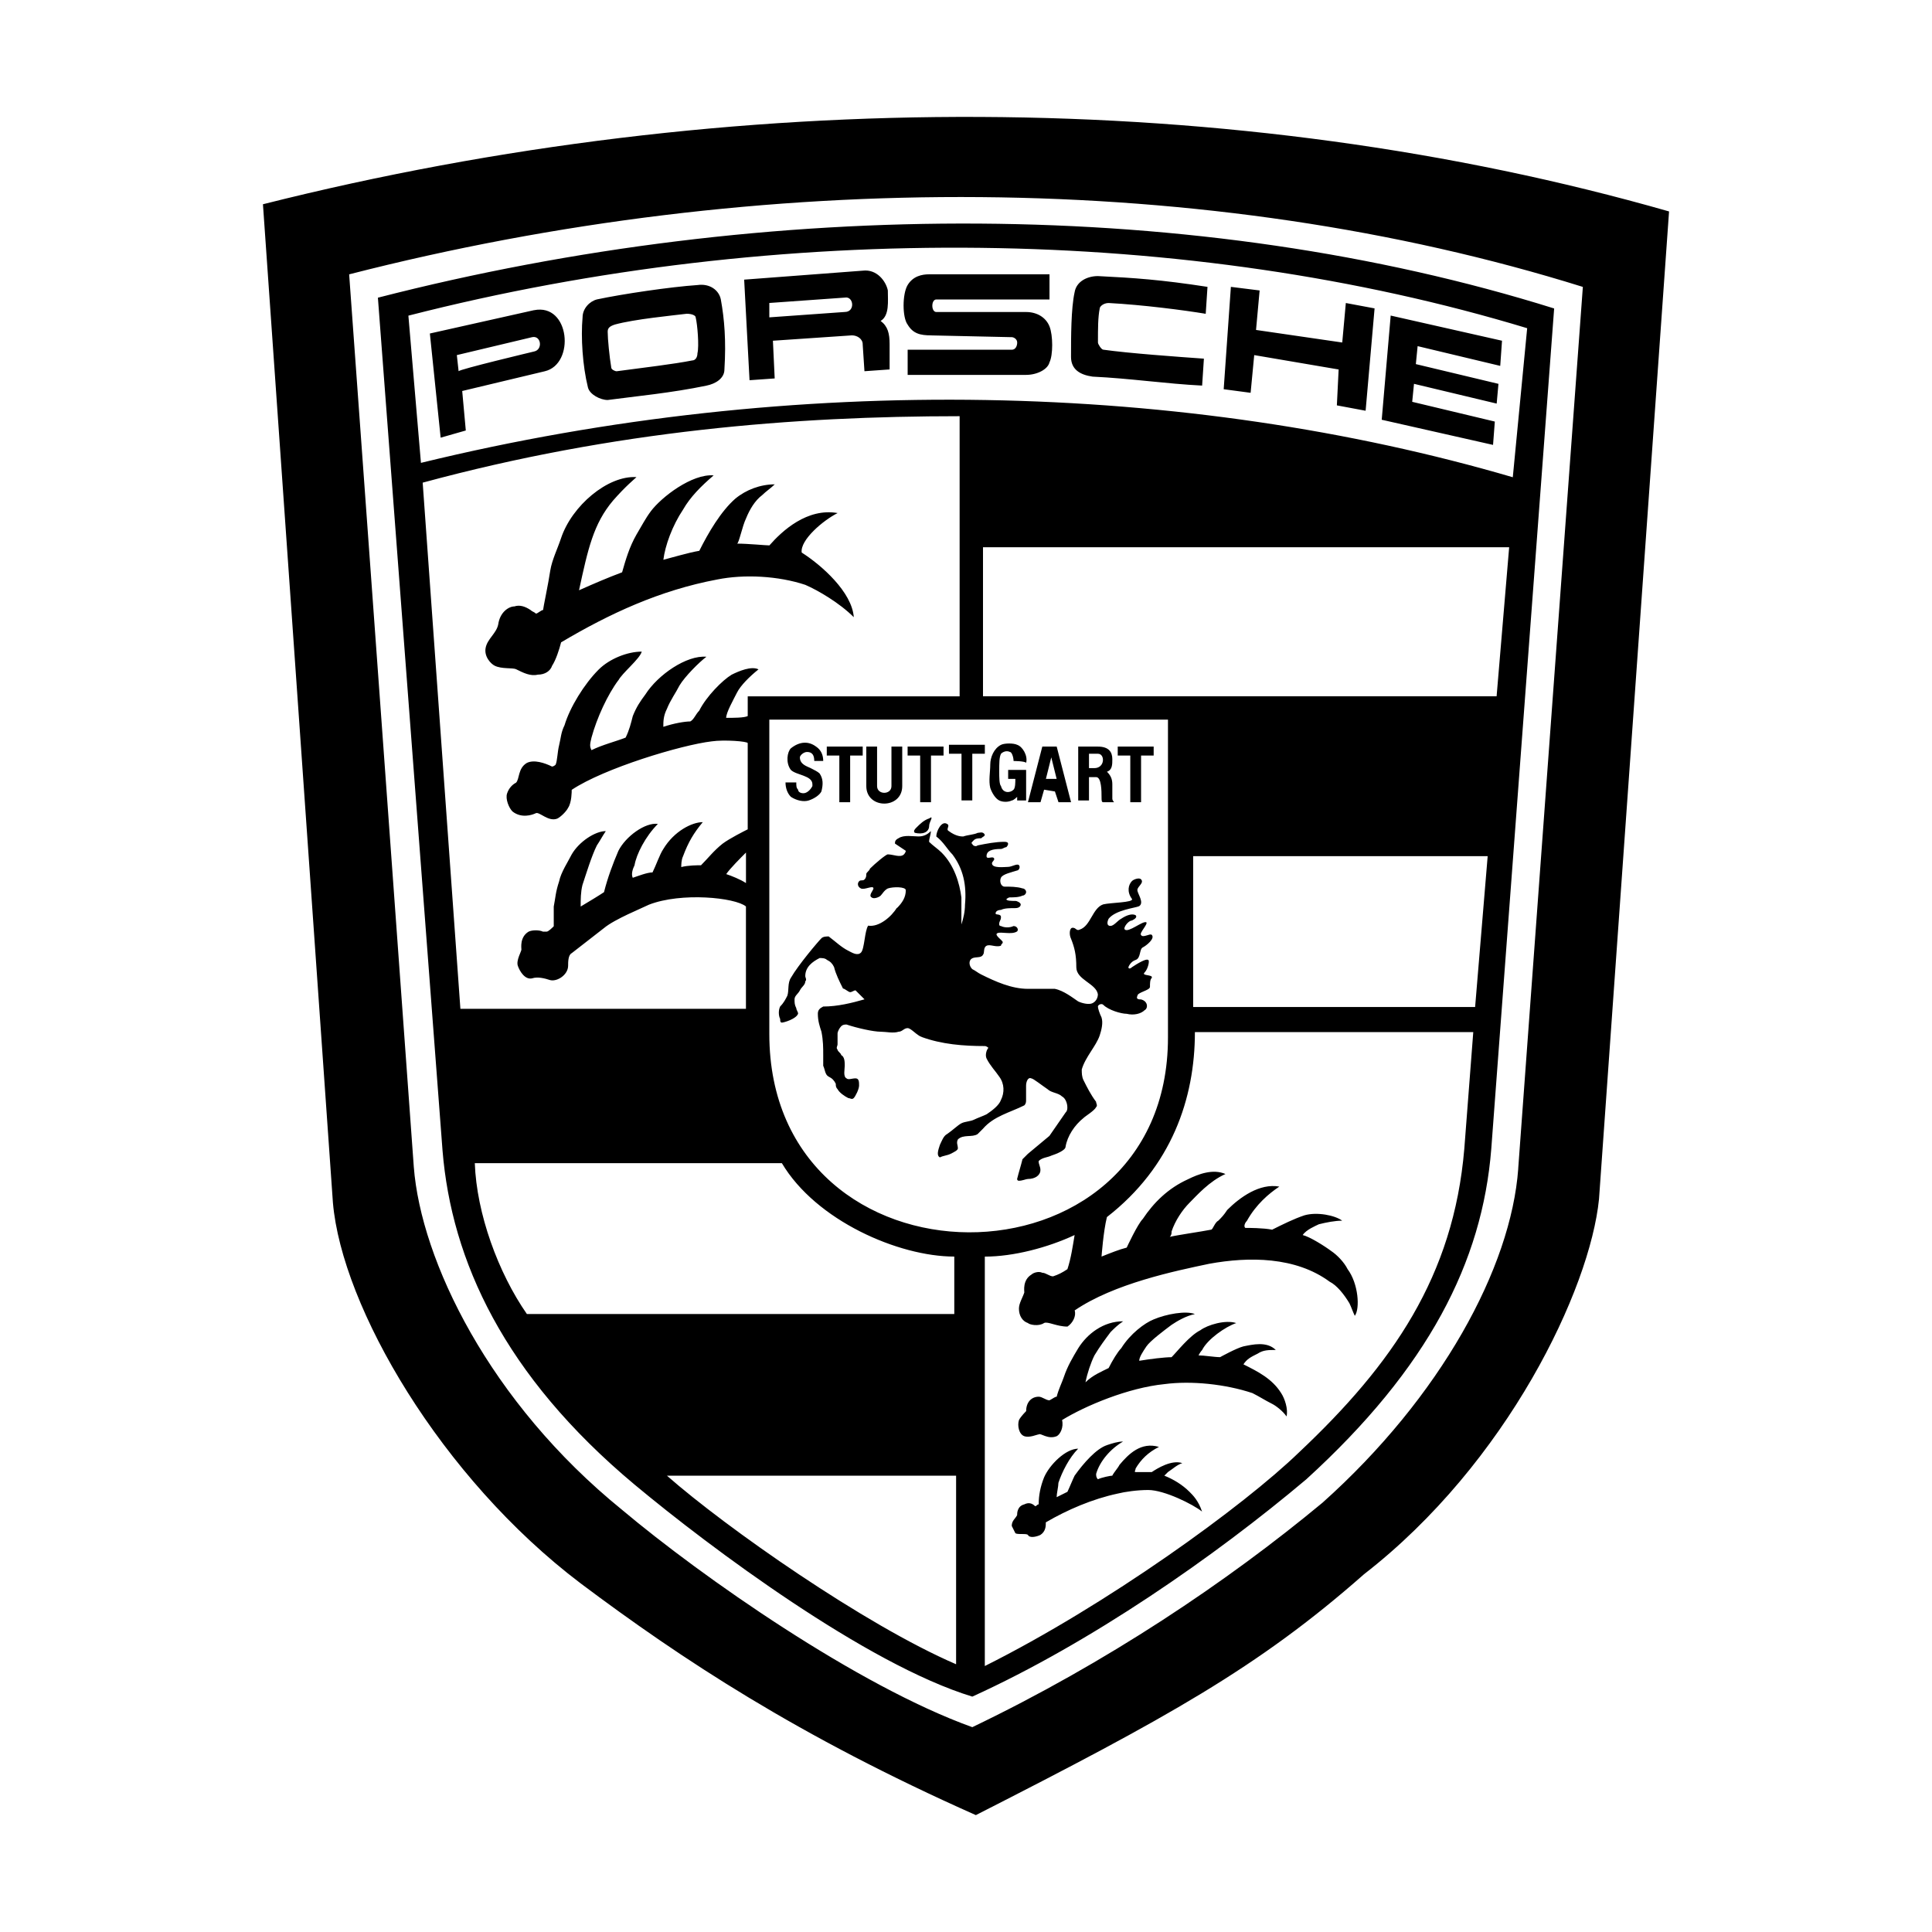 <?xml version="1.0" encoding="UTF-8"?>
<svg id="Layer_1" data-name="Layer 1" xmlns="http://www.w3.org/2000/svg" width="500" height="500" viewBox="0 0 500 500">
  <rect width="500" height="500" fill="none"/>
  <path d="m352.94,407.47c-27.42,24.17-51.12,37.18-100.39,62.28-46.01-20.45-76.22-40.43-102.25-59.95-36.25-27.42-61.81-71.57-64.14-98.53L68.05,52.86c121.77-30.67,251.9-30.21,363.9,1.86l-18.13,255.61c-2.32,23.24-23.7,68.32-60.88,97.13h0Zm39.97-105.03l16.73-228.19c-96.67-30.21-212.39-30.67-319.28-3.25l16.73,230.98c1.86,24.17,19.52,60.88,53.91,88.77,20.45,17.2,60.88,45.55,90.63,56.24,34.86-16.73,65.99-37.64,90.63-58.09,30.67-27.42,48.8-60.88,50.66-86.44h0Zm-54.84,80.4c-23.7,19.98-55.77,42.29-86.44,56.24-27.42-8.37-67.85-38.57-87.37-54.84-33.93-28.35-47.4-58.09-49.73-86.44l-16.73-220.76c101.32-26.03,212.39-26.03,304.41,2.79l-16.27,217.5c-2.32,29.28-16.27,56.7-47.87,85.51h0ZM105.69,81.68l3.25,38.11c97.13-23.7,198.45-20.91,282.57,3.72l3.72-38.57c-87.37-26.49-193.34-27.89-289.54-3.25Zm240.74,13.94l-21.84-3.72-.93,9.76-6.97-.93,1.86-26.49,7.44.93-.93,10.22,22.31,3.25.93-10.22,7.44,1.39-2.32,26.49-7.44-1.39.46-9.3h0Zm-105.5-8.83c-2.79,0-4.65-.46-6.04-2.79-1.39-1.86-1.39-7.9,0-10.22s3.72-2.79,5.58-2.79h31.14v6.51h-29.28c-1.39,0-1.39,3.25,0,3.25h23.24c2.79,0,5.11,1.39,6.04,3.72s.93,7.44,0,9.3c-.46,1.86-3.25,3.25-6.04,3.25h-30.67v-6.51h26.96c.93,0,1.39-.93,1.39-1.86s-.93-1.39-1.39-1.39l-20.91-.46h0Zm-17.66,2.32c0-1.39-1.39-2.32-2.79-2.32h0l-20.45,1.39.46,9.76-6.51.46-1.39-26.03,30.67-2.32c3.72-.46,6.04,2.79,6.51,5.11,0,2.79.46,6.51-1.86,7.9,1.86,1.39,2.32,3.25,2.32,6.04v6.51l-6.51.46-.46-6.97h0Zm-4.65-8.37c2.79,0,2.32-4.18,0-3.72l-19.52,1.39v3.72l19.52-1.39h0Zm-64.14-3.25c6.51-1.39,19.05-3.25,26.03-3.72,3.25-.46,5.58,1.39,6.04,3.72.93,5.11,1.39,10.69.93,18.13,0,2.32-2.32,3.72-4.65,4.18-8.83,1.86-18.59,2.79-25.56,3.72-1.86,0-4.65-1.39-5.11-3.25-1.39-5.58-1.86-13.01-1.39-18.13,0-2.32,1.86-4.18,3.72-4.65h0Zm24.63,15.8c.93,0,1.39-.93,1.39-1.86.46-1.86,0-7.44-.46-9.3,0-.46-.93-.93-2.32-.93-3.72.46-13.48,1.39-18.59,2.79-1.39.46-1.86.93-1.86,1.86,0,1.86.46,6.51.93,9.3,0,.46.93.93,1.39.93,6.97-.93,14.87-1.86,19.52-2.79h0Zm107.82-14.87c-1.39,0-2.32.93-2.32,1.39-.46,2.32-.46,5.11-.46,8.83,0,.46.93,1.86,1.39,1.86,6.51.93,19.52,1.86,26.03,2.32l-.46,6.97c-9.3-.46-18.59-1.86-28.35-2.32-3.25-.46-5.58-1.86-5.58-5.11,0-5.11,0-12.55.93-16.73.46-2.79,3.25-4.18,6.04-4.18,9.3.46,16.27.93,28.35,2.79l-.46,6.97c-5.58-.93-16.27-2.32-25.1-2.79h0Zm-148.72,1.86c9.3-1.86,10.69,13.94,2.79,15.8l-21.38,5.11.93,10.22-6.51,1.86-2.79-26.96,26.96-6.04h0Zm0,10.69c2.32-.46,1.86-4.18-.46-3.72l-19.52,4.65.46,4.18c0-.46,19.52-5.11,19.52-5.11Zm227.73,8.37l-.46,4.65,21.38,5.11-.46,6.04-28.81-6.51,2.32-26.96,28.81,6.51-.46,6.51-21.38-5.11-.46,4.65,21.38,5.11-.46,5.11-21.38-5.11h0Zm-205.89,76.68c-2.79,3.72-5.58,9.76-6.97,14.87-.46,1.86-.46,2.32,0,3.25,2.79-1.39,6.51-2.32,8.83-3.25.93-1.86,1.39-3.72,1.86-5.58.93-2.32,1.86-3.72,3.25-5.58,3.25-5.11,10.69-10.22,15.8-9.76-1.86,1.39-5.58,5.11-6.97,7.44-.93,1.86-2.32,3.72-3.25,6.04-.93,1.86-.93,3.25-.93,4.65,2.79-.93,5.58-1.39,6.97-1.39.93-.46,1.39-1.86,2.32-2.79,1.86-3.72,6.04-7.9,8.37-9.3,1.86-.93,5.11-2.32,6.97-1.39-2.32,1.86-4.65,4.18-5.58,6.04-.93,1.86-2.79,5.11-2.79,6.51,1.86,0,4.65,0,5.58-.46v-5.11h54.84v-72.5c-42.76,0-89.23,3.72-138.96,17.2l9.76,136.17h73.9v-26.49c-2.79-2.32-16.73-3.72-25.1-.46-1.86.93-8.83,3.72-11.62,6.04l-8.37,6.51c-.93.46-.93,2.32-.93,3.25,0,2.32-2.79,4.18-4.65,3.72-1.39-.46-3.25-.93-4.65-.46-1.86.46-3.25-1.86-3.72-3.25s.93-3.72.93-4.18-.46-3.25,1.86-4.65c.93-.46,2.79-.46,3.72,0h.93c.46,0,1.39-.93,1.86-1.39v-5.11c.46-2.32.46-3.72,1.39-6.51.46-2.32,2.32-5.11,3.25-6.97,1.86-3.25,6.04-6.04,8.83-6.04-.93,1.39-1.39,2.32-2.32,3.72-1.39,2.79-2.79,7.44-3.72,10.22-.46,1.86-.46,3.72-.46,5.58,2.32-1.39,4.65-2.79,6.04-3.72.93-3.72,2.32-7.44,3.72-10.69,1.86-3.72,6.97-7.44,10.22-6.97-3.25,3.25-5.58,7.9-6.04,10.69-.46.93-.93,2.32-.46,3.25,1.39-.46,3.72-1.39,5.11-1.39.93-1.86,1.86-4.65,2.79-6.04,2.79-4.65,7.44-6.97,10.22-6.97-2.32,2.79-3.72,5.11-5.11,8.83-.46.93-.46,2.32-.46,2.79,1.86-.46,4.18-.46,5.11-.46,1.86-1.86,3.25-3.72,5.58-5.58,1.86-1.39,5.58-3.25,6.51-3.72v-22.31c0-.46-6.04-.93-9.3-.46-7.9.93-27.89,6.97-36.25,12.55,0,.46,0,3.25-.93,4.65-.46.93-1.86,2.32-2.79,2.79-2.32.93-4.65-1.86-5.58-1.39-.93.46-3.72,1.39-6.04-.46-.93-.93-1.86-3.25-1.39-4.65.46-1.39,1.39-2.32,2.32-2.79.93-.93.46-3.72,2.79-5.11,1.86-.93,4.65,0,6.51.93.46,0,.93-.46.93-.46.46-.93.46-3.25.93-5.11.46-1.86.46-3.25,1.39-5.11,1.39-4.65,5.11-10.69,8.83-14.41,2.79-2.79,7.44-4.65,11.15-4.65-.46,1.86-5.11,5.58-6.04,7.44h0Zm8.37-43.69c2.79-3.72,10.69-9.76,16.27-9.3-3.25,2.79-6.04,5.58-7.9,8.83-2.79,4.18-4.65,9.3-5.11,13.01,1.86-.46,6.51-1.86,9.3-2.32,2.32-4.65,5.58-10.22,9.3-13.48,2.79-2.32,6.51-3.72,10.22-3.72-.93.93-2.32,1.86-3.25,2.79-1.86,1.39-3.25,3.72-4.18,6.04-.93,1.86-1.86,6.51-2.32,6.51,2.79,0,7.44.46,8.37.46,3.25-3.72,9.76-9.76,17.66-8.37-3.72,1.86-9.76,6.97-9.3,10.22,5.11,3.25,13.01,10.22,13.48,16.73-3.72-3.72-9.3-6.97-12.55-8.37-6.97-2.32-15.8-2.79-22.77-1.39-14.87,2.79-27.89,8.83-40.43,16.27-.46,1.86-1.39,4.65-2.32,6.04-.46,1.39-1.86,2.32-3.72,2.32-1.86.46-3.72-.46-5.58-1.39-.93-.46-3.72,0-5.58-.93-.93-.46-2.79-2.32-2.32-4.65s2.79-3.72,3.25-6.04c.46-3.25,2.79-4.65,4.18-4.65,1.39-.46,2.79,0,4.18.93.46.46.93.46,1.39.93.46,0,1.39-.93,1.86-.93,0-.46,1.39-6.97,1.86-10.22.46-2.79,1.86-5.58,2.79-8.37,2.79-8.37,12.08-16.27,19.52-15.8-.46.46-2.79,2.32-6.04,6.04-5.11,6.04-6.51,12.55-8.83,23.24,4.18-1.86,7.44-3.25,11.15-4.65.93-3.25,1.86-6.51,3.72-9.76,1.39-2.32,2.32-4.18,3.72-6.04h0Zm222.15,9.3h-136.17v38.57h132.92l3.25-38.57h0Zm-120.37,200.77c-1.39.93-3.72.46-4.18,0-1.39-.46-2.32-1.86-2.32-3.72,0-1.39.93-2.79,1.39-4.18,0-.46-.46-3.25,1.86-4.65.46-.46,1.86-.93,2.79-.46.93,0,1.86.93,2.79.93,1.39-.46,2.32-.93,3.72-1.86.93-2.79,1.39-6.04,1.86-8.83-6.97,3.25-15.8,5.58-23.24,5.58v105.96c31.6-15.8,66.92-41.36,81.33-55.31,24.17-22.77,39.97-45.55,42.76-78.54l2.32-30.21h-72.04c0,17.2-6.04,34.86-22.77,47.87-.93,3.72-1.39,10.22-1.39,10.22,2.32-.93,4.65-1.86,6.51-2.32,0,0,2.79-6.04,4.18-7.44,2.79-4.18,6.51-7.9,11.62-10.22,2.79-1.39,6.51-2.79,9.76-1.39-4.18,1.86-7.44,5.58-9.3,7.44-1.86,1.86-3.72,4.65-4.65,7.44,0,.46,0,.93-.46,1.39,1.86-.46,8.37-1.39,10.69-1.86.46,0,.93-1.86,1.86-2.32.93-.93,1.39-1.39,2.32-2.79,3.25-3.25,8.37-6.97,13.48-6.04-2.79,1.86-6.04,4.65-8.37,8.83-.46.46-.93,1.39-.46,1.86.93,0,4.65,0,6.97.46,2.79-1.39,5.58-2.79,8.37-3.72,3.25-.93,7.9,0,9.76,1.39-1.86,0-4.18.46-6.04.93-.93.46-3.25,1.39-4.18,2.79,1.86.46,5.58,2.79,7.44,4.18,1.39.93,3.25,2.79,4.18,4.65,2.79,3.72,3.25,10.22,1.86,12.08-.46-.93-.93-2.32-1.39-3.25-1.39-2.32-3.25-4.65-5.11-5.58-8.83-6.51-20.91-6.51-31.14-4.65-8.83,1.86-24.63,5.11-34.86,12.08.46,1.39-.46,3.25-1.86,4.18-2.79,0-5.11-1.39-6.04-.93h0Zm16.73,11.62c.93-1.86,2.32-4.18,3.25-5.11,2.32-3.72,6.04-6.51,8.37-7.44,3.25-1.39,8.37-2.32,10.69-1.39-2.32.46-4.65,1.86-6.04,2.79-1.86,1.39-5.58,4.18-6.51,5.58-.93,1.39-1.86,2.79-1.86,3.72,2.79-.46,6.51-.93,8.37-.93,1.39-1.39,4.65-5.58,7.44-6.97,1.86-1.39,6.51-2.79,9.3-1.86-2.79.93-7.44,4.18-8.83,6.97-.46.46-.93,1.39-.93,1.39,1.39,0,4.18.46,5.58.46,0,0,4.18-2.32,6.04-2.79,2.32-.46,6.04-1.39,8.37.93-1.86,0-3.25,0-4.65.93-1.86.93-2.79,1.39-3.72,2.79,3.72,1.86,7.44,3.72,9.76,7.44.93,1.39,1.86,4.18,1.39,6.04-.93-1.39-2.79-2.79-3.72-3.25-1.86-.93-3.25-1.86-5.11-2.79-6.97-2.32-15.8-3.25-22.77-2.32-9.3.93-20.45,5.58-26.49,9.3.46,1.86-.46,3.72-1.39,4.18-2.32.93-4.18-.93-4.65-.46-.46,0-2.32.93-3.72.46s-1.86-2.79-1.39-4.18c.46-.93,1.86-2.32,1.86-2.32,0-2.32,1.39-3.72,3.25-3.72.93,0,1.86.93,2.79.93.93-.46,1.39-.93,1.86-.93.46-1.86,1.39-3.72,1.86-5.11.93-2.79,2.32-5.11,3.72-7.44,2.32-3.72,6.51-6.97,11.62-6.97-1.39.93-2.32,1.86-3.25,2.79-1.39,1.86-2.79,3.72-4.18,6.04-.93,1.86-1.86,4.65-2.32,6.97,1.86-1.86,4.18-2.79,6.04-3.72h0Zm-.46,19.98c1.39-.46,2.79-.93,4.18-.93-3.25,1.86-6.04,5.11-6.97,8.37,0,.46,0,.93.46,1.39.93-.46,3.25-.93,3.72-.93.46-.93,1.39-1.86,1.86-2.79,2.32-2.79,5.58-6.04,10.22-4.65-2.79,1.39-4.65,3.25-6.04,5.58,0,.46-.46.93,0,.93h4.18c1.39-.93,5.11-3.25,7.9-2.32-1.39.46-2.32,1.39-3.72,2.32q-.46.46-.93.93c2.32.93,4.65,2.32,6.51,4.18.93.93,2.32,2.32,3.25,5.11-2.32-1.86-9.76-5.58-13.94-5.58-2.79,0-6.04.46-7.9.93-6.51,1.39-13.01,4.18-18.59,7.44,0,.93,0,2.32-1.39,3.25-.93.46-2.79.93-3.25,0-.46-.46-2.79,0-3.25-.46l-.93-1.86c0-1.39.93-1.86,1.39-2.79,0-.46,0-2.32,1.86-2.79.93-.46,1.86-.46,2.79.46.46,0,.46-.46.93-.46,0-2.32.46-4.65,1.39-6.97,1.39-3.25,5.58-7.44,8.83-7.44-2.32,2.32-4.18,6.04-5.11,8.83,0,.93-.46,2.79-.46,3.72.93-.46,1.86-.93,2.79-1.39.46-.93,1.39-3.25,1.86-4.18,2.32-3.25,5.58-6.97,8.37-7.9h0Zm-163.59-72.97c.46,13.01,6.04,28.35,13.48,39.04h110.61v-14.87c-14.41,0-35.79-9.3-44.62-24.17h-79.47Zm76.22-33.46c0,68.32,103.17,68.32,103.17.93v-82.26h-103.17v81.33h0Zm33-32.53c1.39-1.39,2.32-2.79,2.32-4.65,0-.93-3.25-.93-4.65-.46-.93.46-1.39,1.39-1.86,1.86s-1.86.93-2.32.46c-.93-.46.46-1.86.46-2.32,0-.93-2.32.46-3.25,0s-.93-1.39-.46-1.86.93,0,1.39-.46.46-.93.46-1.39.93-.93.93-1.39c1.39-1.39,4.18-3.72,4.65-3.72,1.39,0,3.25.93,4.18,0,0,0,.46-.46.46-.93l-2.79-1.86c0-.46,0-.93.93-1.39,1.39-.93,3.72-.46,5.11-.46s2.32-.46,3.25-1.39c0,.93-.46,1.86-.46,2.79.93.93,2.32,1.86,3.25,2.79,3.25,3.25,4.65,7.9,5.11,11.62v6.97c.46-1.39.93-3.25.93-5.11.46-5.11-.46-9.3-3.25-13.01-1.39-1.39-2.32-3.25-4.18-4.65,0-1.39,1.39-4.18,2.79-3.25.93.46-.46,1.39.46,1.86,1.86,1.39,3.25,1.39,3.72,1.39,1.39-.46,2.79-.46,3.72-.93.46,0,1.39-.46,1.86.46,0,.46-.46.46-.93.93-.46,0-1.39,0-1.86.46-.46.46-.93.93-.46.93,0,.46.93.93,1.39.46,2.32-.46,4.65-.93,6.97-.93,1.39,0,.93.93.46,1.39-.46,0-.93.46-1.39.46-2.32,0-3.72.46-3.72,1.86,0,.93,1.39,0,1.86.46s-.46.93-.46,1.39c0,1.39,3.25.93,4.18.93s2.32-.93,2.79-.46c.46.46,0,1.39-.46,1.39-1.39.46-3.72.93-4.18,1.86-.46.93,0,2.32.93,2.32,1.39,0,3.25,0,4.65.46.46,0,.93.46.93.93s-.46.93-.93.93c-.93.46-2.32.46-3.25.46-.46,0-.93.46-.93.46,0,.46,1.39.46,2.32.46.46,0,1.39.46,1.39.93s-.46.93-1.39.93c-1.39,0-2.79,0-3.72.46,0,0-1.39,0-1.39.93,0,.46,1.39,0,1.39.93s-.46.93-.46,1.86q0,.46.46.46c.93.46,2.32.46,3.25,0,.93,0,1.39.93.93,1.39-1.39.93-4.18,0-5.11.46-.93.46,1.39,1.86,1.39,2.32s-.46.46-.46.93c-1.39.46-2.79-.46-3.72,0s-.46,1.86-.93,2.32c-.46.93-1.86.46-2.79.93-.93.46-.93,1.86,0,2.79.93.46,1.39.93,2.32,1.39,3.72,1.86,7.9,3.72,12.08,3.72h6.97c2.32.46,4.65,2.32,6.04,3.25.93.46,2.79.93,3.72.46.93-.46,1.39-1.39,1.39-2.32-.46-2.79-5.58-3.72-5.58-6.97s-.46-5.11-1.39-7.44c-.46-.93-.46-2.79.46-2.79s.93.93,1.86.46c2.79-.93,3.25-5.58,6.04-6.51,1.86-.46,7.9-.46,7.44-1.39-1.39-1.86-.93-3.72,0-4.65.46-.46,1.86-.93,2.32-.46.93.93-.93,1.86-.93,2.79s1.86,3.25.46,4.18c-.93.46-6.04.93-7.9,3.25-.46.93-.46,1.86.46,1.86s1.86-1.39,2.79-1.86c1.39-.93,2.79-1.39,3.72-.93.46.46,0,.93-.93,1.39-.93,0-2.32,1.86-1.86,2.32.93.93,4.65-2.32,5.58-1.86.46.46-1.86,2.79-1.39,3.25.46.93,2.32-.46,2.79,0,.93.93-1.39,2.79-2.32,3.25-.93.46-.46,2.79-1.86,3.25-1.39.46-1.86,1.86-1.86,1.86,0,.46.46.46.93,0,1.39-.93,3.72-2.32,4.18-1.86.46,0,0,2.32-.93,3.25s2.32.46,1.86,1.39c-.46.46-.46,1.39-.46,2.32s-3.25,1.39-3.25,2.32c-.46.93.46.93.93.93,1.86.46,1.86,2.32.93,2.79-.93.93-2.79,1.39-4.65.93-1.39,0-4.65-.93-6.04-2.32-.46-.46-1.39,0-1.39.46s.46,1.86.93,2.79c.46,1.39,0,3.25-.46,4.65-.93,2.79-3.72,5.58-4.65,8.83,0,.93,0,1.86.46,2.79.93,1.86,1.86,3.72,3.25,5.58,0,.46.46.93,0,1.39-.46.93-2.79,2.32-3.25,2.79-2.32,1.86-4.18,4.65-4.65,7.44,0,.93-2.32,1.86-3.72,2.32-.93.46-2.32.46-3.25,1.39,0,.93.46,1.39.46,2.32,0,1.39-1.39,2.32-3.25,2.32-.46,0-1.39.46-2.32.46-.46,0-.46-.46-.46-.46.46-1.86.93-3.25,1.39-5.11l1.39-1.39,5.58-4.65,4.18-6.04c.46-.46.46-.93.46-1.39,0-.93-.46-2.32-1.39-2.79-.93-.93-2.79-.93-3.72-1.86-1.39-.93-3.72-2.79-4.18-2.79-.93-.46-1.39.93-1.39,1.86v3.72c0,.46,0,.93-.46,1.39-3.72,1.86-7.9,2.79-10.69,6.04l-1.39,1.39c-1.39.93-3.72,0-5.11,1.39-.46.93,0,1.39,0,2.32,0,.46-.93.93-1.86,1.39s-1.86.46-2.79.93c-.93-.46-.46-1.86,0-3.25.46-.93.93-2.32,1.86-2.79,1.39-.93,2.79-2.32,3.72-2.79s2.32-.46,3.25-.93c.93-.46,2.32-.93,3.25-1.39,1.39-.93,3.25-2.32,3.72-3.72.93-1.86.93-4.18-.46-6.04-.93-1.39-2.32-2.79-3.25-4.65-.46-.93,0-2.32.46-2.79,0,0-.46-.46-.93-.46-5.58,0-11.15-.46-16.27-2.32-1.39-.46-2.79-2.32-3.72-2.32s-1.39.93-2.32.93c-1.39.46-3.25,0-4.65,0-1.86,0-6.04-.93-8.83-1.86-.46,0-.93,0-1.39.46s-.93,1.39-.93,1.86v2.79c0,.46-.46.93,0,1.39,0,.46.93.93.93,1.39.93.46.93,1.86.93,2.79s-.46,2.79.46,3.25c.46.46,1.39,0,2.32,0s.93.93.93,1.86-.93,2.79-1.39,3.25c-.46.46-.93,0-1.39,0-.93-.46-2.32-1.39-2.79-2.32-.46-.46-.46-.93-.46-1.39-.46-.93-.93-1.39-1.86-1.86-.93-.46-.93-1.86-1.39-2.79v-2.79c0-1.86,0-3.72-.46-6.04-.46-1.39-.93-2.79-.93-4.65,0-.93.46-1.39,1.39-1.86,3.72,0,7.44-.93,10.69-1.86l-2.32-2.32c-.46,0-.93.46-1.39.46s-1.39-.93-1.86-.93c-.93-1.86-1.86-3.72-2.32-5.58-.46-.93-.93-1.39-1.86-1.86-.46-.46-1.39-.46-1.86-.46-1.86.93-3.72,2.32-3.72,4.65,0,.46.46.93,0,1.39,0,.93-.93,1.39-1.39,2.32s-1.39,1.39-1.39,2.32,0,1.39.46,2.32c0,.46.46.93.46,1.39-.46,1.39-3.72,2.32-4.18,2.32s-.46-.46-.46-.93c-.46-.93-.46-2.32,0-3.25.93-.93,1.39-1.86,1.86-2.79.46-1.39,0-3.25.93-4.65,1.86-3.25,6.97-9.3,7.9-10.22.46-.46,1.39-.46,1.86-.46,1.86,1.39,3.25,2.79,5.11,3.72.93.46,2.32,1.39,3.25.46s.93-5.58,1.86-6.97c2.79.46,6.04-2.32,7.44-4.65h0Zm38.11-30.67l-.93,3.25h-3.25l3.72-14.41h3.72l3.72,14.41h-3.25l-.93-2.79-2.79-.46h0Zm3.25-2.79l-1.39-5.58-1.39,5.58h2.79Zm-11.15-4.65c0-.93-.46-2.32-.93-2.32-.93-.46-1.86,0-2.32.46-.46.93-.46,2.32-.46,4.65,0,1.39,0,3.25.46,3.72.46,1.86,2.32,1.86,3.25.93.46-.46.46-1.86.46-2.79h-1.86v-2.32h4.65v7.9h-2.32v-.93s-.93.93-1.39.93c-.93.46-2.32.46-3.25,0s-1.86-1.86-2.32-3.25c-.46-1.86,0-4.18,0-6.04s.93-4.18,2.79-5.11c.93-.46,3.25-.46,4.18,0,1.39.46,2.79,2.79,2.32,4.65-.46-.46-3.25-.46-3.25-.46Zm-51.12-3.72c1.39.93,1.86,2.32,1.86,3.72h-2.32c0-1.39-.46-2.32-1.86-2.32-.93,0-1.86.93-1.86,1.39,0,1.86,1.86,2.32,2.79,2.79s1.86.93,2.32,1.39c.93,1.39.93,2.79.46,4.65-.46.93-1.86,1.86-3.25,2.32-1.39.46-3.25,0-4.65-.93-.93-.93-1.39-2.32-1.39-3.72h2.79c0,.93,0,1.39.46,1.86,0,.46.46.93,1.39.93s1.86-.93,2.32-1.86v-.46c0-2.32-4.18-2.32-5.58-3.72-1.39-1.86-.93-4.65,0-5.58,2.32-1.86,4.65-1.86,6.51-.46h0Zm76.68,9.76v3.72c0,.46.46.93.46.93h-2.79c-.46,0-.46-.46-.46-1.39,0-1.39,0-5.11-1.39-5.11h-1.86v6.04h-2.79v-13.94h5.11c2.79,0,3.72,1.39,3.72,3.25,0,1.39,0,2.79-1.39,3.25.93.93,1.39,1.86,1.39,3.25h0Zm-3.72-7.9h-2.32v3.72h1.39c2.79,0,2.79-3.72.93-3.72Zm-64.14,12.55h-2.79v-12.08h-3.25v-2.32h9.3v2.32h-3.25v12.08h0Zm18.13,0v-12.08h-3.25v-2.32h9.3v2.32h-3.25v12.08h-2.79Zm7.44-14.87h9.3v2.32h-3.25v12.08h-2.79v-12.08h-3.25v-2.32h0Zm49.73,2.79v12.08h-2.79v-12.08h-3.25v-2.32h9.3v2.32h-3.25Zm-64.6,7.9v-10.22h2.79v10.22c0,6.04-9.3,6.04-9.3,0v-10.22h2.79v10.22c0,2.32,3.72,2.32,3.72,0h0Zm6.51,10.69c.93-.93,1.86-1.86,3.25-2.32,1.39-.93,0,.93,0,1.86,0,1.86-1.86,2.32-3.72,1.86-.46-.46,0-.93.46-1.39h0Zm71.57,46.48h72.97l3.25-39.04h-76.22v39.04h0Zm-61.35,121.3h-74.83c15.34,13.48,51.12,38.57,74.83,48.8v-48.8h0Zm-54.38-161.27c-1.39,1.39-4.18,4.18-5.11,5.58,1.39.46,3.72,1.39,5.11,2.32v-7.9h0Z" fill-rule="evenodd"/>
</svg>
